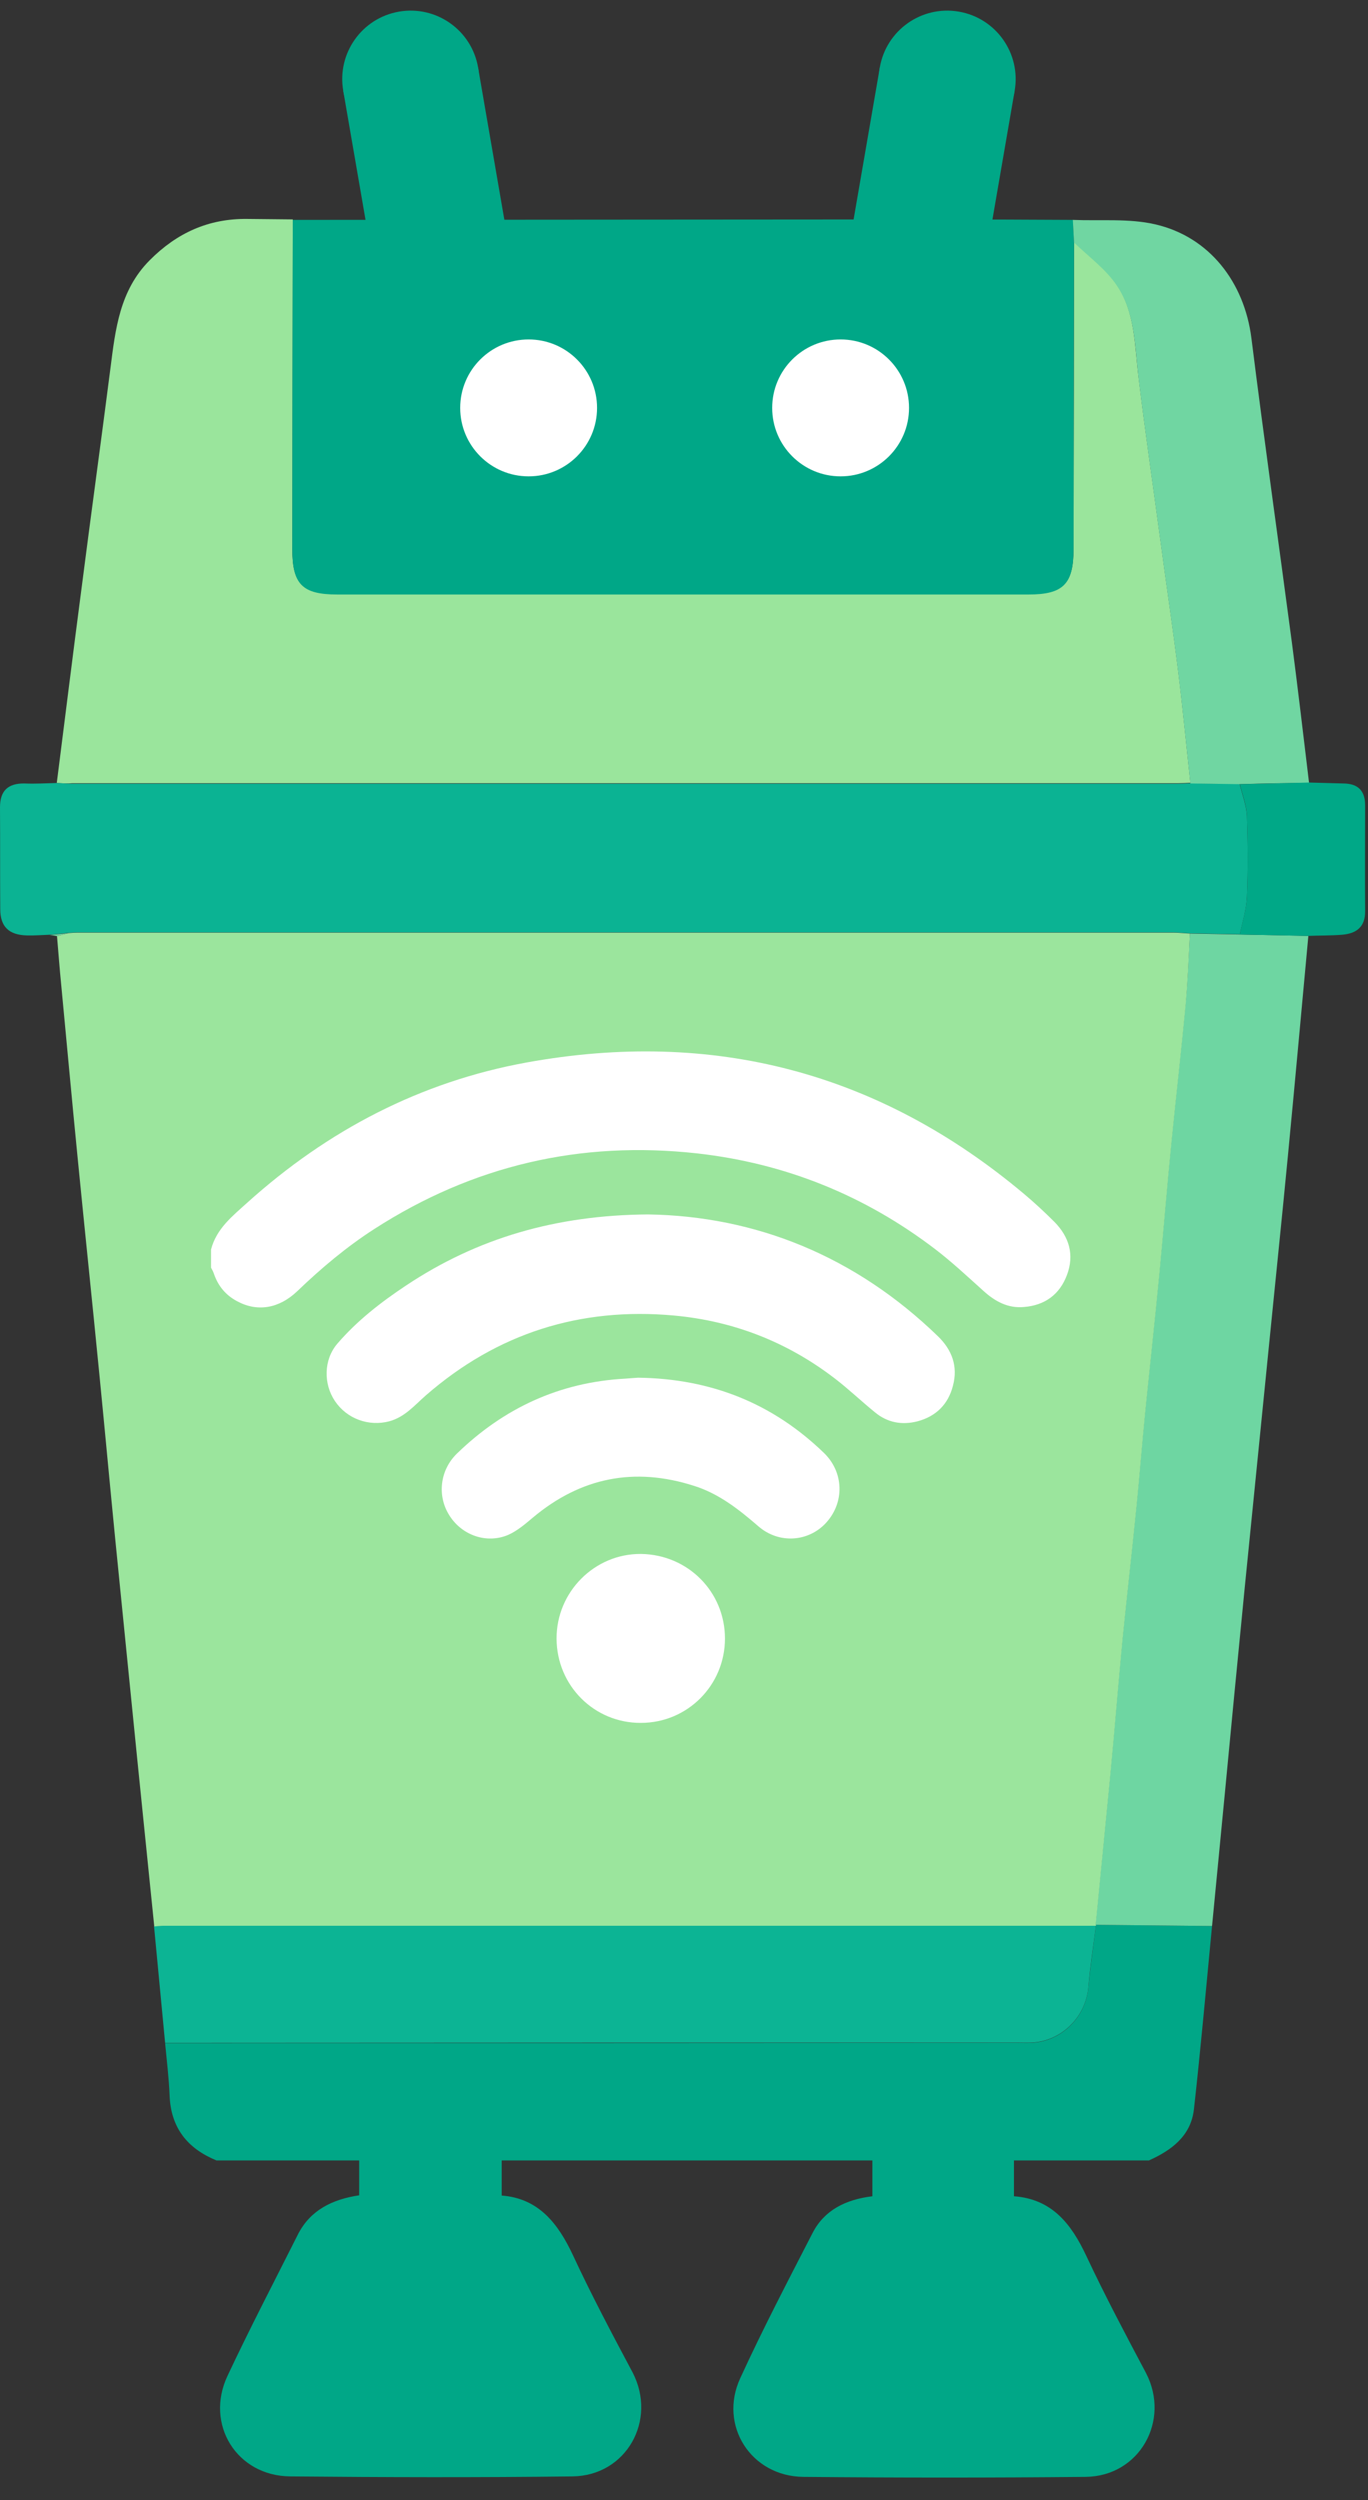 <svg width="52" height="95" viewBox="0 0 52 95" fill="none" xmlns="http://www.w3.org/2000/svg">
<rect x="0" y="0" width="52" height="95" fill="#333333" stroke="none"/>
<g id="Logo">
<path id="Vector" d="M41.3 85.734C40.727 84.508 39.993 83.559 38.542 83.452C38.542 82.628 38.542 81.867 38.542 81.079H33.161C33.161 81.876 33.161 82.637 33.161 83.452C32.141 83.577 31.326 83.98 30.878 84.866C29.938 86.692 28.989 88.51 28.139 90.363C27.306 92.163 28.551 94.097 30.538 94.115C34.12 94.15 37.692 94.15 41.273 94.115C43.314 94.088 44.496 91.984 43.565 90.175C42.786 88.707 42.007 87.239 41.3 85.734Z" fill="#00A787"/>
<path id="Vector_2" d="M21.782 85.699C21.209 84.472 20.466 83.532 19.07 83.425C19.07 82.583 19.07 81.804 19.07 81.052H13.653C13.653 81.858 13.653 82.619 13.653 83.416C12.642 83.568 11.791 83.971 11.316 84.92C10.421 86.701 9.499 88.465 8.649 90.274C7.78 92.118 8.998 94.079 11.03 94.097C14.611 94.132 18.183 94.141 21.765 94.097C23.806 94.07 24.988 91.966 24.047 90.148C23.26 88.671 22.481 87.203 21.782 85.699Z" fill="#00A787"/>
<path id="Vector_3" d="M8.228 82.091C7.118 81.634 6.491 80.846 6.446 79.611C6.419 78.948 6.339 78.295 6.276 77.632C17.064 77.632 27.853 77.632 38.641 77.623C38.829 77.623 39.026 77.632 39.214 77.623C40.36 77.561 41.273 76.647 41.371 75.51C41.443 74.731 41.559 73.953 41.658 73.174L41.64 73.138C43.117 73.156 44.594 73.165 46.072 73.183C45.848 75.51 45.642 77.838 45.382 80.157C45.266 81.16 44.532 81.706 43.672 82.091C31.855 82.091 20.046 82.091 8.228 82.091Z" fill="#00A787"/>
<path id="Vector_4" d="M2.158 29.752C2.471 27.29 2.775 24.828 3.098 22.366C3.456 19.573 3.841 16.779 4.199 13.986C4.387 12.509 4.548 11.04 5.685 9.894C6.724 8.847 7.932 8.301 9.401 8.319C9.974 8.328 10.547 8.328 11.129 8.337C11.12 12.509 11.12 16.69 11.111 20.862C11.111 22.187 11.496 22.572 12.821 22.572C21.577 22.572 30.341 22.572 39.097 22.572C40.413 22.572 40.807 22.178 40.807 20.853C40.816 16.967 40.825 13.082 40.825 9.187C41.371 9.733 42.034 10.199 42.455 10.826C43.153 11.864 43.126 13.127 43.278 14.335C43.529 16.412 43.834 18.48 44.111 20.548C44.335 22.223 44.586 23.888 44.791 25.562C44.962 26.95 45.096 28.346 45.248 29.743C45.078 29.752 44.917 29.761 44.747 29.761C30.744 29.761 16.742 29.761 2.74 29.761C2.543 29.779 2.355 29.761 2.158 29.752Z" fill="#9AE59C"/>
<path id="Vector_5" d="M40.825 9.205C40.816 13.091 40.807 16.976 40.807 20.871C40.807 22.196 40.413 22.59 39.097 22.59C30.341 22.59 21.576 22.59 12.821 22.59C11.496 22.59 11.111 22.205 11.111 20.88C11.111 16.708 11.12 12.527 11.129 8.355C19.267 8.346 27.396 8.346 35.534 8.337C37.289 8.337 39.035 8.346 40.789 8.355C40.798 8.632 40.807 8.919 40.825 9.205Z" fill="#00A787"/>
<path id="Vector_6" d="M2.158 29.752C2.346 29.761 2.543 29.779 2.731 29.779C16.733 29.779 30.735 29.779 44.738 29.779C44.908 29.779 45.069 29.77 45.239 29.761C45.866 29.77 46.492 29.779 47.119 29.788C47.218 30.2 47.379 30.602 47.397 31.014C47.432 32.035 47.441 33.056 47.397 34.076C47.379 34.551 47.227 35.025 47.128 35.5C46.492 35.491 45.857 35.473 45.221 35.464C45.006 35.455 44.791 35.428 44.577 35.428C30.709 35.428 16.831 35.428 2.963 35.428C2.847 35.428 2.722 35.437 2.605 35.446C2.364 35.473 2.122 35.491 1.88 35.518C1.594 35.527 1.307 35.553 1.021 35.544C0.34 35.527 0.009 35.213 0.009 34.542C5.46309e-07 33.253 0.009 31.963 0 30.674C0 30.047 0.304 29.761 0.931 29.77C1.352 29.788 1.755 29.761 2.158 29.752Z" fill="#0BB393"/>
<path id="Vector_7" d="M45.23 35.473C45.866 35.482 46.501 35.5 47.137 35.509C48.005 35.527 48.865 35.545 49.733 35.562C49.474 38.356 49.223 41.14 48.954 43.933C48.74 46.172 48.507 48.41 48.283 50.657C47.961 53.871 47.638 57.094 47.316 60.308C47.056 62.931 46.806 65.555 46.555 68.178C46.394 69.843 46.233 71.517 46.072 73.183C44.594 73.165 43.117 73.156 41.64 73.138C41.828 71.213 42.016 69.297 42.204 67.372C42.365 65.689 42.499 63.997 42.66 62.314C42.831 60.604 43.028 58.903 43.198 57.193C43.314 56.029 43.404 54.865 43.52 53.701C43.699 51.919 43.896 50.147 44.066 48.365C44.227 46.682 44.362 44.99 44.532 43.307C44.702 41.597 44.899 39.896 45.06 38.186C45.149 37.29 45.176 36.377 45.23 35.473Z" fill="#6ED6A2"/>
<path id="Vector_8" d="M5.855 73.192C5.971 73.183 6.097 73.165 6.213 73.165C18.031 73.165 29.84 73.165 41.658 73.165C41.559 73.944 41.434 74.722 41.371 75.501C41.273 76.638 40.36 77.552 39.214 77.614C39.026 77.623 38.829 77.614 38.641 77.614C27.852 77.614 17.064 77.614 6.276 77.623C6.133 76.146 5.998 74.669 5.855 73.192Z" fill="#0CB494"/>
<path id="Vector_9" d="M47.128 29.797C46.501 29.788 45.875 29.779 45.248 29.77C45.096 28.373 44.961 26.977 44.791 25.589C44.585 23.915 44.335 22.25 44.111 20.575C43.833 18.507 43.529 16.43 43.278 14.362C43.135 13.153 43.153 11.891 42.455 10.852C42.034 10.226 41.38 9.751 40.825 9.214C40.807 8.928 40.798 8.641 40.78 8.355C41.828 8.399 42.911 8.292 43.914 8.525C45.973 8.999 47.298 10.727 47.567 12.84C48.05 16.699 48.596 20.557 49.107 24.416C49.339 26.189 49.545 27.97 49.76 29.752C48.883 29.752 48.005 29.77 47.128 29.797Z" fill="#70D6A2"/>
<path id="Vector_10" d="M47.128 29.797C48.005 29.779 48.883 29.761 49.76 29.734C50.19 29.743 50.62 29.761 51.049 29.77C51.605 29.77 51.891 30.029 51.891 30.602C51.891 31.936 51.882 33.279 51.891 34.613C51.9 35.222 51.56 35.473 51.014 35.518C50.584 35.553 50.154 35.544 49.724 35.562C48.856 35.544 47.996 35.527 47.128 35.509C47.218 35.034 47.379 34.56 47.397 34.076C47.441 33.056 47.432 32.035 47.397 31.014C47.388 30.602 47.227 30.2 47.128 29.797Z" fill="#00A887"/>
<path id="Vector_11" d="M1.889 35.527C2.131 35.5 2.373 35.482 2.614 35.455C2.462 35.491 2.319 35.527 2.167 35.571C2.077 35.553 1.979 35.536 1.889 35.527Z" fill="#6ED6A2"/>
<path id="Vector_12" d="M44.586 35.437C30.717 35.437 16.84 35.437 2.972 35.437C2.856 35.437 2.731 35.446 2.614 35.455C2.462 35.491 2.319 35.527 2.167 35.571C2.22 36.189 2.265 36.807 2.328 37.434C2.534 39.6 2.731 41.767 2.945 43.933C3.214 46.673 3.501 49.404 3.769 52.143C3.984 54.31 4.181 56.476 4.396 58.643C4.664 61.356 4.942 64.069 5.211 66.781C5.425 68.921 5.649 71.061 5.864 73.201C5.981 73.192 6.106 73.174 6.222 73.174C18.04 73.174 29.849 73.174 41.667 73.174L41.649 73.138C41.837 71.213 42.025 69.297 42.213 67.372C42.374 65.689 42.508 63.997 42.669 62.314C42.84 60.604 43.037 58.903 43.207 57.193C43.323 56.029 43.413 54.865 43.529 53.701C43.708 51.919 43.905 50.147 44.075 48.365C44.236 46.682 44.371 44.99 44.541 43.307C44.711 41.597 44.908 39.896 45.069 38.186C45.15 37.281 45.185 36.377 45.23 35.473C45.015 35.464 44.8 35.437 44.586 35.437Z" fill="#9BE59D"/>
<g id="Wifi Icon">
<path id="Vector_13" d="M8.022 47.479C8.228 46.682 8.837 46.208 9.401 45.697C12.454 42.949 15.981 41.104 20.028 40.37C27.092 39.09 33.421 40.737 38.936 45.375C39.33 45.706 39.715 46.064 40.082 46.431C40.646 47.004 40.843 47.685 40.557 48.446C40.279 49.189 39.715 49.601 38.918 49.663C38.319 49.717 37.835 49.457 37.396 49.063C36.788 48.517 36.188 47.953 35.543 47.461C32.866 45.42 29.849 44.202 26.501 43.826C22.069 43.334 17.977 44.283 14.226 46.7C13.17 47.38 12.212 48.186 11.308 49.054C10.609 49.726 9.777 49.86 9.007 49.44C8.586 49.216 8.299 48.875 8.138 48.419C8.111 48.329 8.067 48.249 8.022 48.168C8.022 47.944 8.022 47.712 8.022 47.479Z" fill="white"/>
<path id="Vector_14" d="M24.629 46.145C28.73 46.208 32.508 47.73 35.651 50.773C36.188 51.293 36.42 51.919 36.223 52.654C36.044 53.361 35.579 53.818 34.88 54.005C34.29 54.158 33.734 54.059 33.26 53.665C32.741 53.245 32.257 52.779 31.729 52.376C29.921 50.988 27.87 50.191 25.614 49.986C22.06 49.663 18.9 50.657 16.187 53.021C15.757 53.397 15.39 53.844 14.799 54.005C14.02 54.211 13.188 53.916 12.731 53.236C12.292 52.582 12.301 51.669 12.82 51.06C13.573 50.183 14.486 49.475 15.444 48.84C18.139 47.049 21.12 46.172 24.629 46.145Z" fill="white"/>
<path id="Vector_15" d="M24.253 52.349C27.047 52.385 29.384 53.334 31.326 55.214C32.078 55.948 32.105 57.085 31.407 57.855C30.744 58.589 29.607 58.679 28.82 57.989C28.085 57.354 27.324 56.754 26.384 56.459C24.119 55.733 22.078 56.136 20.252 57.667C19.965 57.909 19.661 58.169 19.32 58.321C18.497 58.67 17.566 58.339 17.091 57.596C16.608 56.852 16.715 55.868 17.369 55.232C19.15 53.504 21.272 52.519 23.77 52.385C23.967 52.367 24.155 52.358 24.253 52.349Z" fill="white"/>
<path id="Vector_16" d="M27.557 62.26C27.557 64.033 26.134 65.465 24.361 65.465C22.588 65.474 21.165 64.051 21.156 62.269C21.147 60.487 22.606 59.028 24.37 59.046C26.152 59.073 27.557 60.487 27.557 62.26Z" fill="white"/>
</g>
<g id="right ear">
<circle id="Ellipse 3" cx="36.006" cy="3.005" r="2.601" transform="rotate(9.796 36.006 3.005)" fill="#00A787"/>
<rect id="Rectangle 1" x="33.444" y="2.563" width="5.201" height="9.986" transform="rotate(9.796 33.444 2.563)" fill="#00A787"/>
</g>
<g id="left ear">
<circle id="Ellipse 3_2" cx="15.61" cy="3.005" r="2.601" transform="rotate(-9.8 15.61 3.005)" fill="#00A787"/>
<rect id="Rectangle 1_2" x="13.047" y="3.448" width="5.201" height="9.986" transform="rotate(-9.8 13.047 3.448)" fill="#00A787"/>
</g>
<circle id="right eye" cx="31.953" cy="15.499" r="2.601" fill="white"/>
<circle id="left eye" cx="20.094" cy="15.499" r="2.601" fill="white"/>
</g>
</svg>
